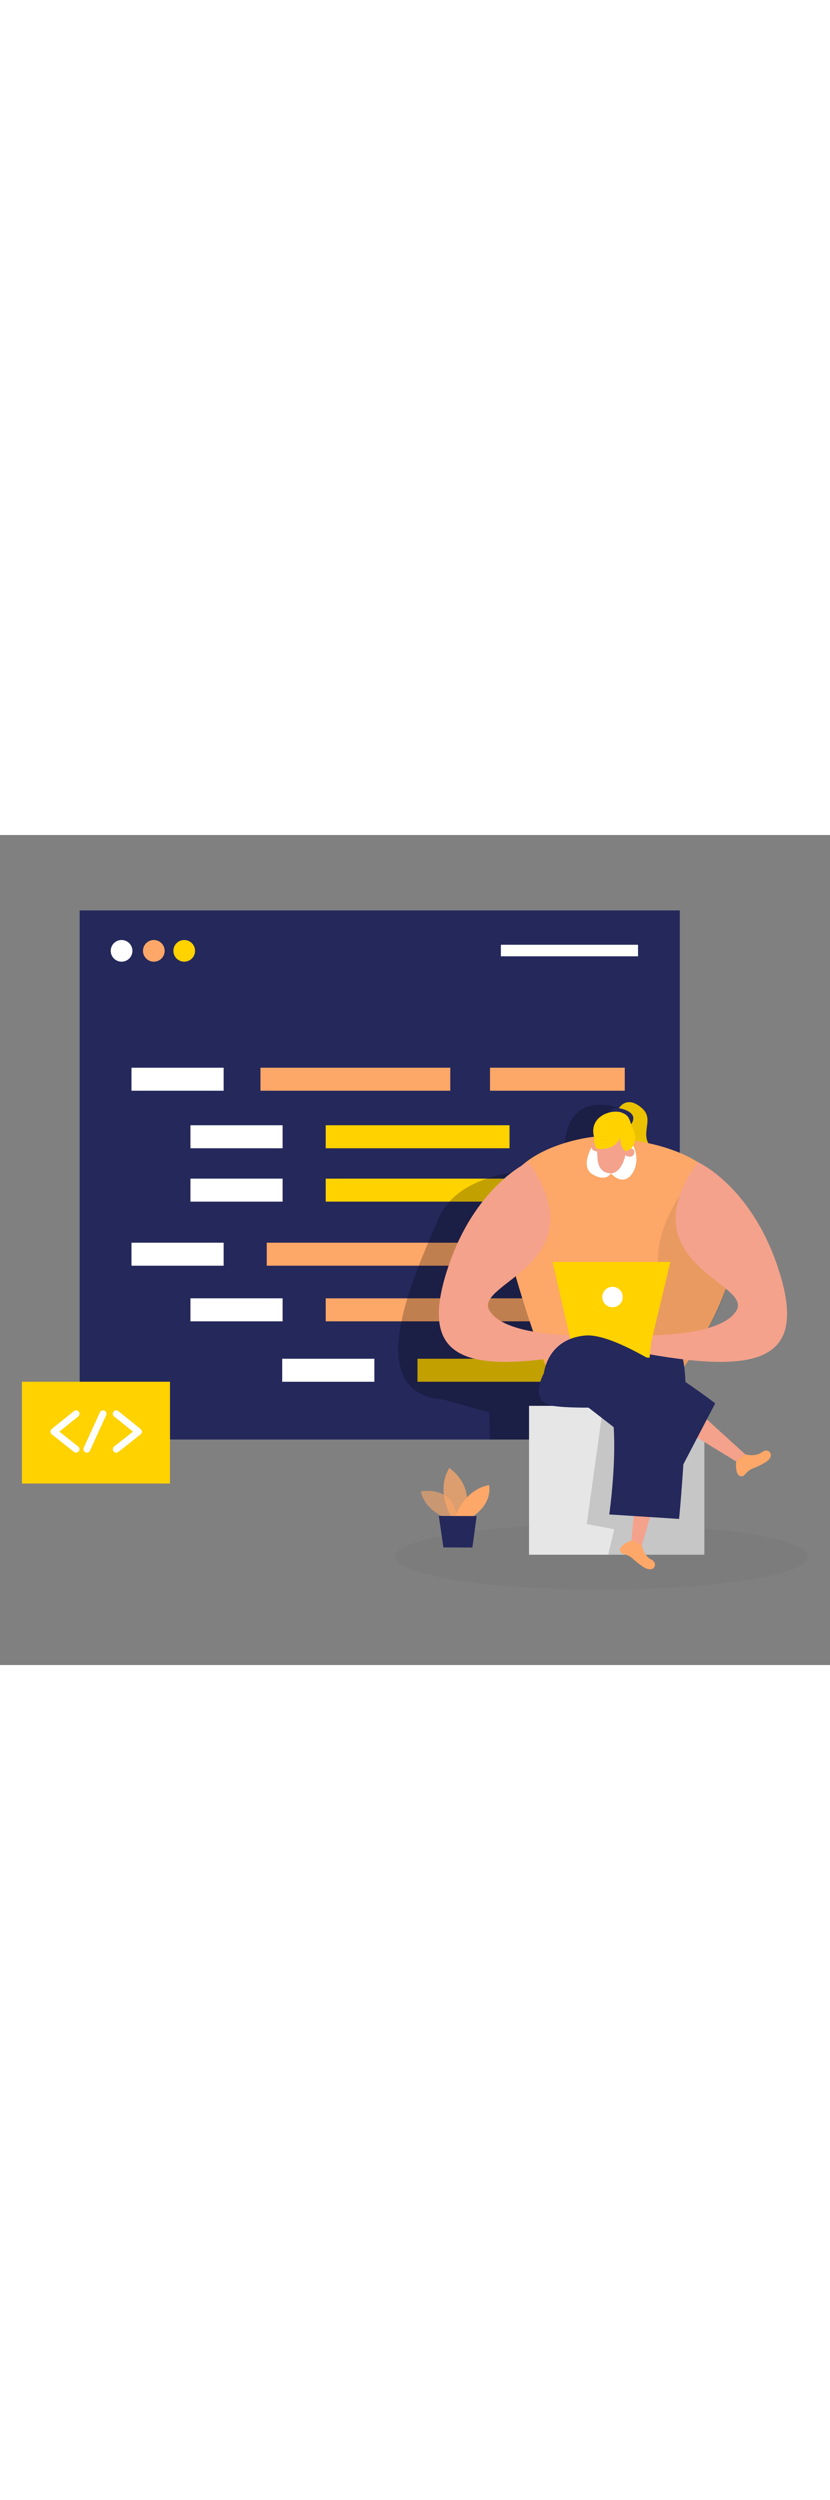 <svg id="_87_coding_outline" xmlns="http://www.w3.org/2000/svg" viewBox="0 0 500 500" data-imageid="coding-2-37" imageName="Coding 2" class="illustrations_image" style="width: 166px;"><rect x="0" y="0" width="500" height="500" fill="#808080" stroke="none"/><defs><style>.cls-1_coding-2-37{opacity:.14;}.cls-1_coding-2-37,.cls-2_coding-2-37,.cls-3_coding-2-37,.cls-4_coding-2-37,.cls-5_coding-2-37,.cls-6_coding-2-37{fill:none;}.cls-7_coding-2-37{fill:#fff;}.cls-8_coding-2-37{fill:#f4a28c;}.cls-2_coding-2-37{opacity:.58;}.cls-9_coding-2-37{fill:#e6e6e6;}.cls-3_coding-2-37{opacity:.03;}.cls-4_coding-2-37{opacity:.73;}.cls-5_coding-2-37{opacity:.24;}.cls-6_coding-2-37{opacity:.08;}.cls-10_coding-2-37{fill:#24285b;}.cls-11_coding-2-37{fill:#000001;}.cls-12_coding-2-37{fill:#ffd200;}.cls-13_coding-2-37{fill:#68e1fd;}</style></defs><g id="screen_code_coding-2-37"><rect class="cls-10_coding-2-37" x="47.99" y="45.43" width="361.53" height="318.73"/><rect class="cls-13_coding-2-37 targetColor" x="160.69" y="245.59" width="123.86" height="13.86" style="fill: rgb(253, 167, 104);"/><rect class="cls-12_coding-2-37" x="196.21" y="206.99" width="110.73" height="13.86"/><rect class="cls-13_coding-2-37 targetColor" x="196.21" y="279.1" width="147.59" height="13.86" style="fill: rgb(253, 167, 104);"/><rect class="cls-12_coding-2-37" x="251.49" y="315.5" width="147.59" height="13.86"/><rect class="cls-7_coding-2-37" x="114.73" y="279.1" width="55.51" height="13.86"/><rect class="cls-7_coding-2-37" x="170.01" y="315.5" width="55.51" height="13.86"/><rect class="cls-7_coding-2-37" x="79.21" y="245.59" width="55.51" height="13.86"/><circle class="cls-7_coding-2-37" cx="73.24" cy="69.78" r="6.53"/><circle class="cls-13_coding-2-37 targetColor" cx="92.67" cy="69.78" r="6.53" style="fill: rgb(253, 167, 104);"/><circle class="cls-12_coding-2-37" cx="110.98" cy="69.78" r="6.53"/><rect class="cls-7_coding-2-37" x="79.21" y="140.18" width="55.51" height="13.86"/><rect class="cls-7_coding-2-37" x="114.73" y="174.84" width="55.51" height="13.86"/><rect class="cls-12_coding-2-37" x="196.21" y="174.84" width="110.73" height="13.86"/><rect class="cls-7_coding-2-37" x="114.73" y="206.99" width="55.51" height="13.86"/><rect class="cls-13_coding-2-37 targetColor" x="156.91" y="140.18" width="114.35" height="13.86" style="fill: rgb(253, 167, 104);"/><g class="cls-5_coding-2-37"><path class="cls-11_coding-2-37" d="m372.89,164.55s-32.44-13.09-32.87,26.06l-7.16,10.94s-54.66-2.97-68.5,29.2-48.69,105.62,2.82,109.37l27.65,7.68.34,16.36h44.85l57.06-100.86-24.2-98.76Z"/></g><rect class="cls-13_coding-2-37 targetColor" x="295.18" y="140.18" width="81.19" height="13.86" style="fill: rgb(253, 167, 104);"/><rect class="cls-7_coding-2-37" x="301.74" y="66.11" width="82.61" height="6.96"/></g><g id="code_coding-2-37"><rect class="cls-12_coding-2-37" x="13.21" y="329.35" width="89.19" height="61.32"/><path class="cls-7_coding-2-37" d="m45.83,372.05c-.45,0-.9-.15-1.28-.44l-13.37-10.57c-.49-.39-.78-.98-.79-1.61,0-.63.28-1.22.77-1.62l13.37-10.76c.89-.72,2.19-.58,2.9.31.71.89.57,2.19-.31,2.9l-11.35,9.14,11.34,8.96c.9.71,1.05,2.01.34,2.9-.41.52-1.01.78-1.62.78Z"/><path class="cls-7_coding-2-37" d="m70.04,372.05c-.61,0-1.21-.27-1.62-.78-.71-.89-.56-2.19.34-2.9l11.34-8.96-11.36-9.14c-.89-.71-1.03-2.01-.31-2.9.72-.89,2.01-1.03,2.9-.31l13.37,10.76c.49.39.77.99.77,1.62,0,.63-.29,1.22-.79,1.61l-13.37,10.57c-.38.3-.83.44-1.28.44Z"/><path class="cls-7_coding-2-37" d="m52.32,372.05c-.29,0-.58-.06-.86-.19-1.04-.47-1.49-1.7-1.02-2.74l9.74-21.33c.47-1.04,1.7-1.49,2.74-1.02,1.04.47,1.49,1.7,1.02,2.74l-9.74,21.33c-.35.76-1.1,1.21-1.88,1.21Z"/></g><g id="sd_coding-2-37" class="cls-3_coding-2-37"><ellipse class="cls-11_coding-2-37" cx="362.23" cy="434.79" rx="124.55" ry="19.78"/></g><g id="person_coding-2-37"><path class="cls-12_coding-2-37" d="m372.89,164.55s4.47-8.07,13.69-.12c9.22,7.95-4.47,17.15,9.22,26.94,0,0-22.07,11.19-22.91-26.82Z"/><g class="cls-6_coding-2-37"><path class="cls-11_coding-2-37" d="m372.89,164.55s4.47-8.07,13.69-.12c9.22,7.95-4.47,17.15,9.22,26.94,0,0-22.07,11.19-22.91-26.82Z"/></g><path class="cls-13_coding-2-37 targetColor" d="m357.8,181.77s-67.06,6.53-54.49,56.83c12.57,50.3,26.46,83.83,26.46,83.83h80.84s102.27-134.61-52.81-140.65Z" style="fill: rgb(253, 167, 104);"/><g class="cls-6_coding-2-37"><path class="cls-11_coding-2-37" d="m409.49,217.27s-18.16,26.35-11.87,48.15l-17.21,38.56-40.39,29.73,70.59-11.29s23.43-32.6,26.6-49.2c3.16-16.6-27.72-55.95-27.72-55.95Z"/></g><rect class="cls-9_coding-2-37" x="318.7" y="343.87" width="105.61" height="89.68"/><g class="cls-1_coding-2-37"><polygon class="cls-11_coding-2-37" points="362.83 347.8 353.47 415.07 370.02 418.21 366.4 433.55 424.31 433.55 424.31 365.65 420.18 352.52 362.83 347.8"/></g><polygon class="cls-8_coding-2-37" points="402.53 373.11 386.67 427.95 380.41 424.55 386.08 364.16 402.53 373.11"/><path class="cls-13_coding-2-37 targetColor" d="m386.67,427.95s1.08,6.3,5.65,8.51,1.8,8.85-5.01,4.3c-2.6-1.73-4.55-3.37-5.98-4.72-1.7-1.61-3.87-2.52-6.15-3.07-.71-.17-1.34-.7-1.6-1.92-.73-3.49,7.25-6.27,7.25-6.27l5.84,3.18Z" style="fill: rgb(253, 167, 104);"/><path class="cls-10_coding-2-37" d="m372.68,306.6s27.35-1.81,36.42,4.5,0,100.89,0,100.89l-42.08-2.7s9.95-68.9-6.38-80.61,12.05-22.07,12.05-22.07Z"/><path class="cls-7_coding-2-37" d="m357.26,186.51s-8.42,13.24-.17,17.98c8.25,4.74,10.89-.67,10.89-.67,0,0,6.15,7.25,11.64,1.63,5.49-5.62,4.72-16.81-.88-21.97-5.6-5.16-21.48,3.03-21.48,3.03Z"/><path class="cls-8_coding-2-37" d="m359.18,186.94c.36,2.44.66,4.89.73,7.36.11,3.39,1.19,8.42,6.54,9.4,8.24,1.52,10.43-11.5,10.43-11.5,0,0,5.19-12.21-3.73-13.88-8.03-1.51-15.6-2.59-13.96,8.62Z"/><path class="cls-8_coding-2-37" d="m376.36,192.73s.47-3.96,3.92-3.79c3.45.17,2.09,7.56-3.92,3.79Z"/><path class="cls-10_coding-2-37" d="m366.39,167.38s1.75-3.67,6.5-2.83c4.75.84,11.53,3.69,7.3,9.67-4.23,5.98-13.8-6.84-13.8-6.84Z"/><path class="cls-8_coding-2-37" d="m361.17,190.52s1.21-3.8-2-5.07c-3.21-1.28-5.04,6.01,2,5.07Z"/><polygon class="cls-8_coding-2-37" points="406.71 334.66 448.94 373.07 443.13 377.19 391.42 345.49 406.71 334.66"/><path class="cls-13_coding-2-37 targetColor" d="m448.94,373.07s6.14,1.81,10.13-1.32c3.99-3.13,8.74,2.29,1.66,6.39-2.7,1.57-5.03,2.6-6.87,3.29-2.2.81-3.97,2.37-5.47,4.17-.47.56-1.22.89-2.43.59-3.46-.88-2.44-9.27-2.44-9.27l5.43-3.84Z" style="fill: rgb(253, 167, 104);"/><path class="cls-8_coding-2-37" d="m420.18,196.94s33.19,14.55,49.39,66.52c16.21,51.97-10.79,61.34-79.36,49.18l-5.87-11.21s49.68,1.71,59.35-15.06c9.67-16.77-66.21-27.98-23.52-89.43Z"/><path class="cls-8_coding-2-37" d="m318.33,196.94s-33.19,14.55-49.39,66.52c-16.21,51.97,10.79,61.34,79.36,49.18l5.87-11.21s-49.68,1.71-59.35-15.06c-9.67-16.77,66.21-27.98,23.52-89.43Z"/><path class="cls-12_coding-2-37" d="m357.8,181.77s-.06,5.57,1.65,7.16c0,0,10.5,2.09,14.38-6.82,0,0-.9,6.04,3.29,8.49l3.15-1.67s4.24-4.83,1.41-10.91-1.78-8.91-7.44-10.9c-5.66-1.99-19.49,2.03-16.45,14.64Z"/><polygon class="cls-12_coding-2-37" points="343.15 301.83 332.86 257.17 403.86 257.17 392.32 305.34 391.32 314.87 344.65 312.28 343.15 301.83"/><circle class="cls-7_coding-2-37" cx="368.99" cy="278.33" r="6.16"/><path class="cls-10_coding-2-37" d="m327.66,324.13s1.95-20.42,24.68-22.61c22.73-2.19,78.51,40.85,78.51,40.85l-22.95,43.93-80.24-62.17Z"/><path class="cls-10_coding-2-37" d="m327.66,324.13s-9.68,17.29,5.41,19.74c15.09,2.45,54.91,0,54.91,0l-60.32-19.74Z"/></g><g id="plant_coding-2-37"><g class="cls-2_coding-2-37"><path class="cls-13_coding-2-37 targetColor" d="m270.12,411.88s-13.68-3.74-16.65-16.46c0,0,21.19-4.28,21.79,17.59l-5.14-1.13Z" style="fill: rgb(253, 167, 104);"/></g><g class="cls-4_coding-2-37"><path class="cls-13_coding-2-37 targetColor" d="m271.79,410.53s-9.56-15.11-1.15-29.23c0,0,16.11,10.23,8.95,29.26l-7.81-.03Z" style="fill: rgb(253, 167, 104);"/></g><path class="cls-13_coding-2-37 targetColor" d="m274.26,410.54s5.05-15.95,20.31-18.97c0,0,2.86,10.36-9.88,19.02l-10.43-.04Z" style="fill: rgb(253, 167, 104);"/><polygon class="cls-10_coding-2-37" points="264.34 410.18 267.11 429.15 284.57 429.22 287.14 410.28 264.34 410.18"/></g></svg>